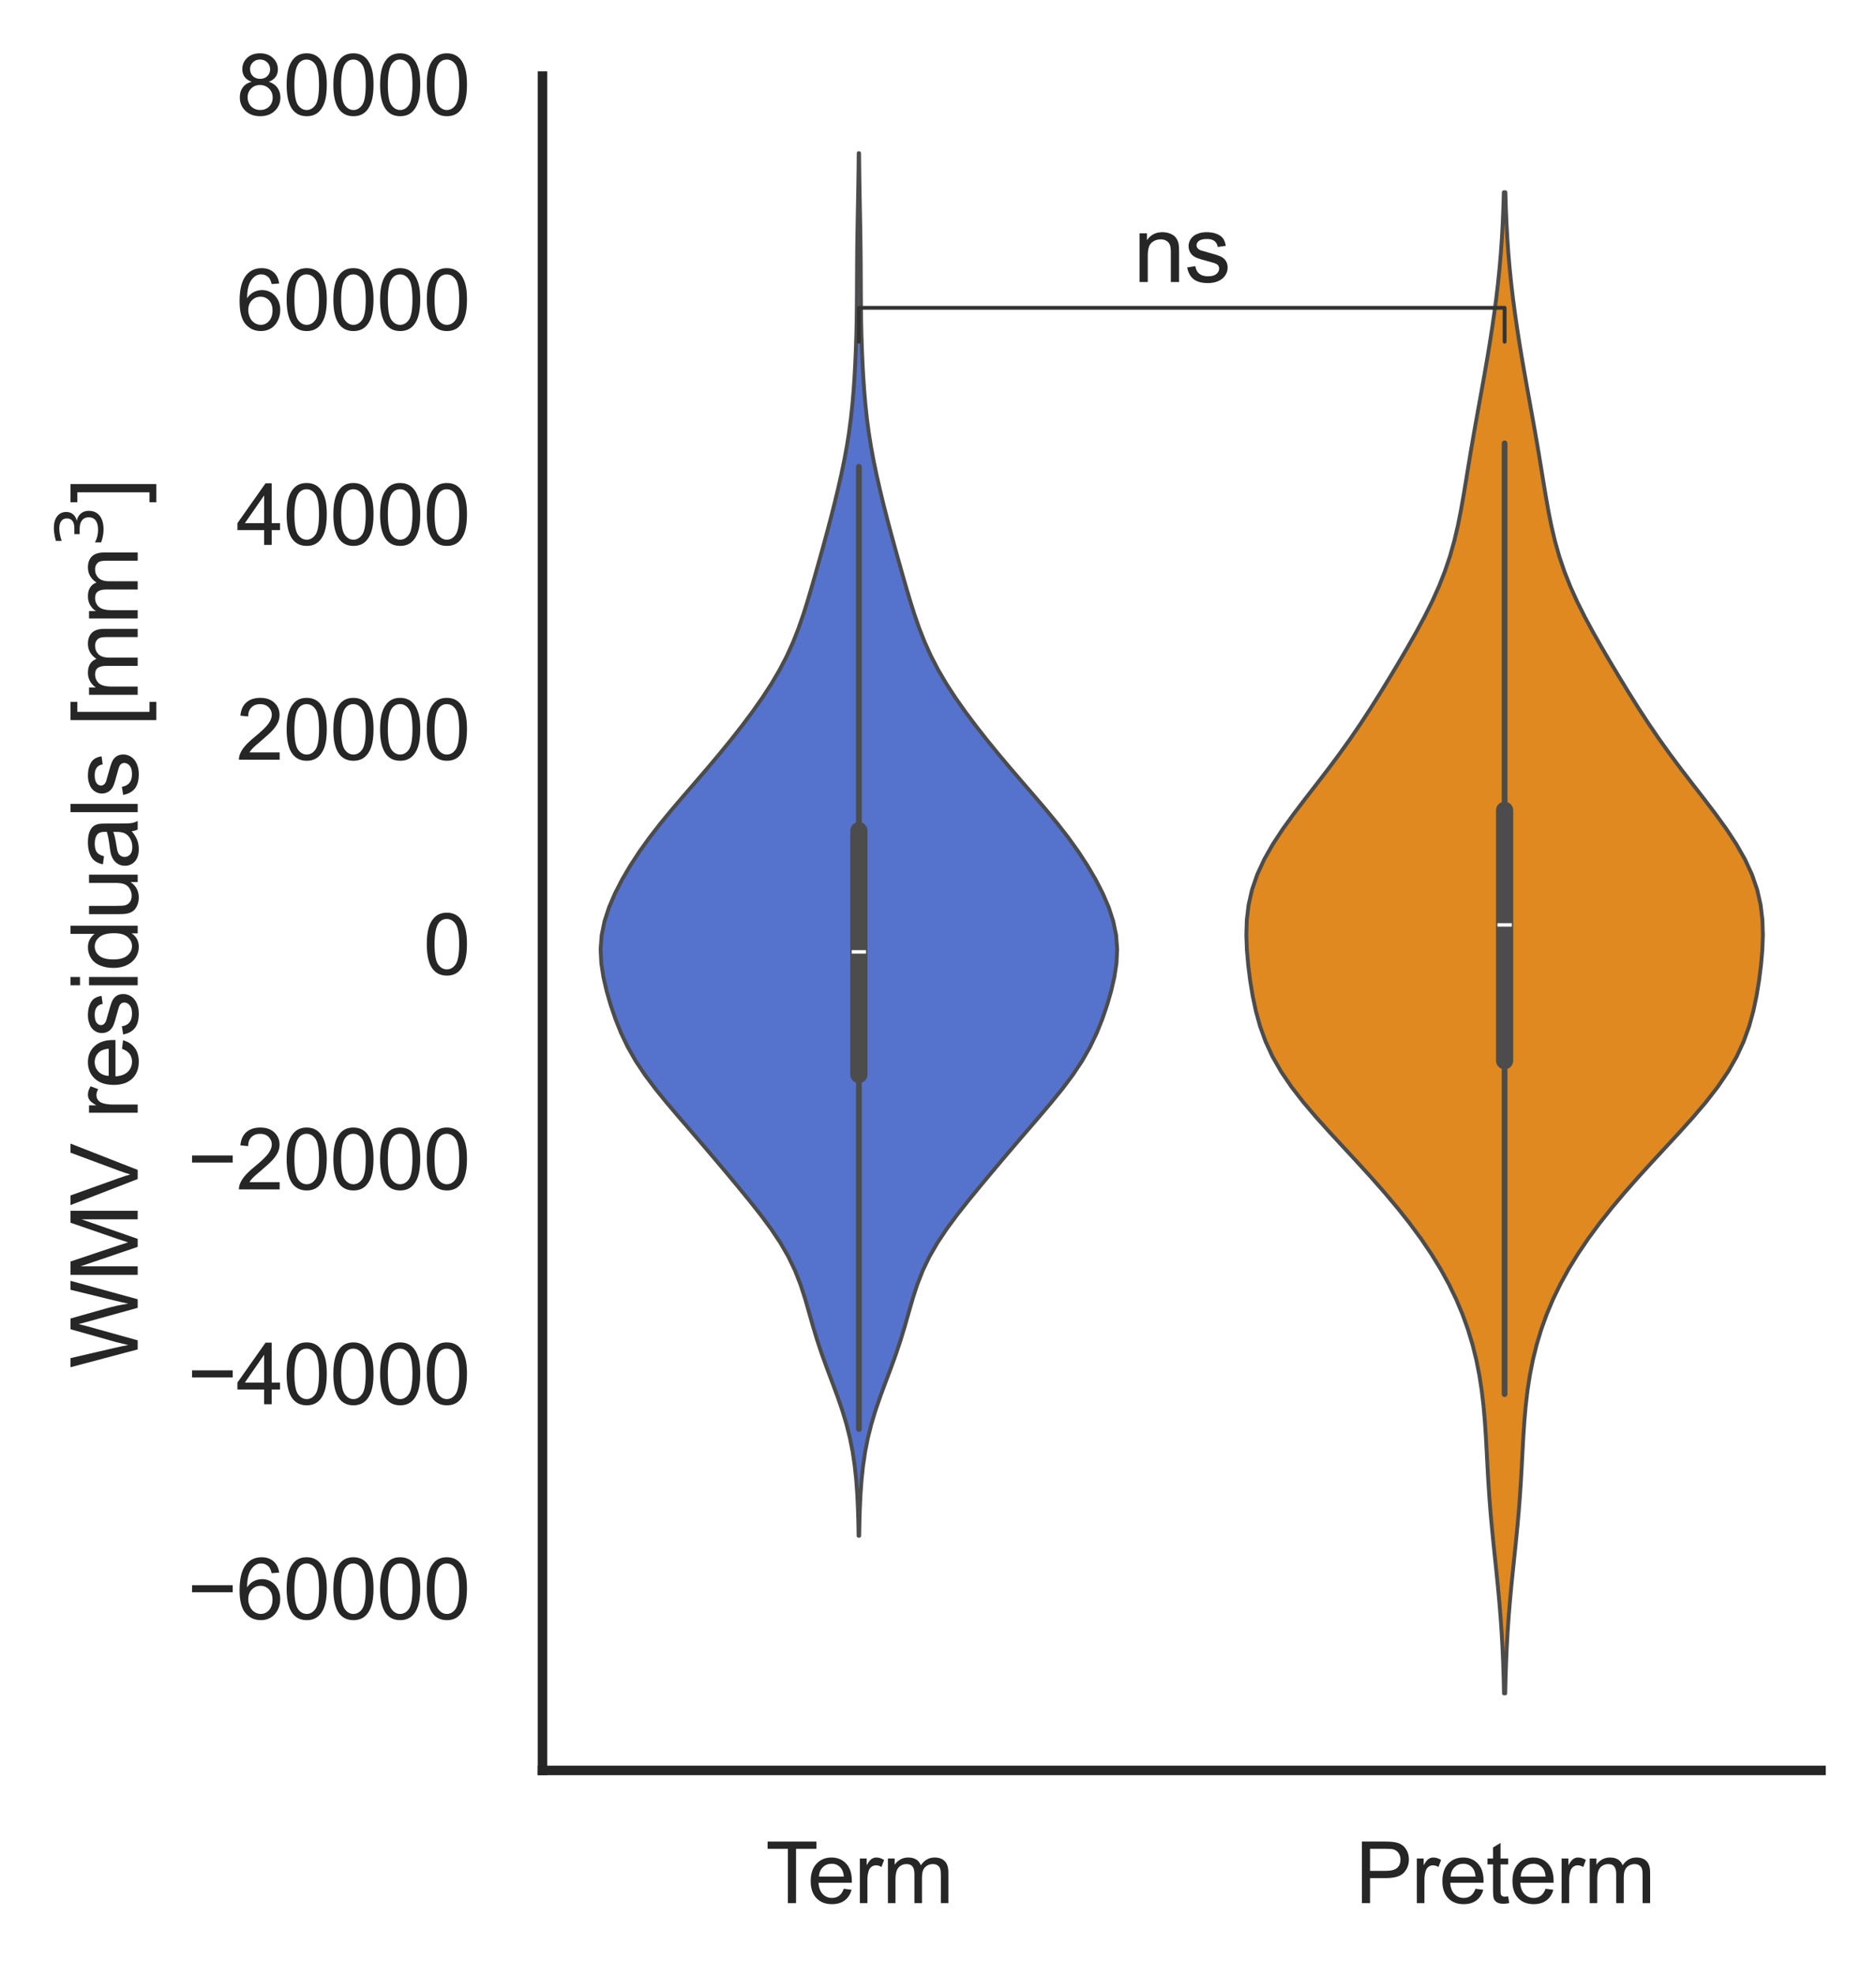 <?xml version="1.0" encoding="utf-8" standalone="no"?>
<!DOCTYPE svg PUBLIC "-//W3C//DTD SVG 1.1//EN"
  "http://www.w3.org/Graphics/SVG/1.1/DTD/svg11.dtd">
<svg xmlns:xlink="http://www.w3.org/1999/xlink" width="245.63pt" height="258.483pt" viewBox="0 0 245.63 258.483" xmlns="http://www.w3.org/2000/svg" version="1.1">
 <defs>
  <style type="text/css">*{stroke-linejoin: round; stroke-linecap: butt}</style>
 </defs>
 <g id="figure_1">
  <g id="patch_1">
   <path d="M 0 258.483 
L 245.63 258.483 
L 245.63 0 
L 0 0 
z
" style="fill: #ffffff"/>
  </g>
  <g id="axes_1">
   <g id="patch_2">
    <path d="M 71.03 231.724 
L 238.43 231.724 
L 238.43 9.964 
L 71.03 9.964 
z
" style="fill: #ffffff"/>
   </g>
   <g id="matplotlib.axis_1">
    <g id="xtick_1">
     <g id="text_1">
      <!-- Term -->
      <g style="fill: #262626" transform="translate(100.239 249.097) scale(0.11 -0.11)">
       <defs>
        <path id="ArialMT-54" d="M 1659 0 
L 1659 4041 
L 150 4041 
L 150 4581 
L 3781 4581 
L 3781 4041 
L 2266 4041 
L 2266 0 
L 1659 0 
z
" transform="scale(0.016)"/>
        <path id="ArialMT-65" d="M 2694 1069 
L 3275 997 
Q 3138 488 2766 206 
Q 2394 -75 1816 -75 
Q 1088 -75 661 373 
Q 234 822 234 1631 
Q 234 2469 665 2931 
Q 1097 3394 1784 3394 
Q 2450 3394 2872 2941 
Q 3294 2488 3294 1666 
Q 3294 1616 3291 1516 
L 816 1516 
Q 847 969 1125 678 
Q 1403 388 1819 388 
Q 2128 388 2347 550 
Q 2566 713 2694 1069 
z
M 847 1978 
L 2700 1978 
Q 2663 2397 2488 2606 
Q 2219 2931 1791 2931 
Q 1403 2931 1139 2672 
Q 875 2413 847 1978 
z
" transform="scale(0.016)"/>
        <path id="ArialMT-72" d="M 416 0 
L 416 3319 
L 922 3319 
L 922 2816 
Q 1116 3169 1280 3281 
Q 1444 3394 1641 3394 
Q 1925 3394 2219 3213 
L 2025 2691 
Q 1819 2813 1613 2813 
Q 1428 2813 1281 2702 
Q 1134 2591 1072 2394 
Q 978 2094 978 1738 
L 978 0 
L 416 0 
z
" transform="scale(0.016)"/>
        <path id="ArialMT-6d" d="M 422 0 
L 422 3319 
L 925 3319 
L 925 2853 
Q 1081 3097 1340 3245 
Q 1600 3394 1931 3394 
Q 2300 3394 2536 3241 
Q 2772 3088 2869 2813 
Q 3263 3394 3894 3394 
Q 4388 3394 4653 3120 
Q 4919 2847 4919 2278 
L 4919 0 
L 4359 0 
L 4359 2091 
Q 4359 2428 4304 2576 
Q 4250 2725 4106 2815 
Q 3963 2906 3769 2906 
Q 3419 2906 3187 2673 
Q 2956 2441 2956 1928 
L 2956 0 
L 2394 0 
L 2394 2156 
Q 2394 2531 2256 2718 
Q 2119 2906 1806 2906 
Q 1569 2906 1367 2781 
Q 1166 2656 1075 2415 
Q 984 2175 984 1722 
L 984 0 
L 422 0 
z
" transform="scale(0.016)"/>
       </defs>
       <use xlink:href="#ArialMT-54"/>
       <use xlink:href="#ArialMT-65" x="49.959"/>
       <use xlink:href="#ArialMT-72" x="105.574"/>
       <use xlink:href="#ArialMT-6d" x="138.875"/>
      </g>
     </g>
    </g>
    <g id="xtick_2">
     <g id="text_2">
      <!-- Preterm -->
      <g style="fill: #262626" transform="translate(177.445 249.097) scale(0.11 -0.11)">
       <defs>
        <path id="ArialMT-50" d="M 494 0 
L 494 4581 
L 2222 4581 
Q 2678 4581 2919 4538 
Q 3256 4481 3484 4323 
Q 3713 4166 3852 3881 
Q 3991 3597 3991 3256 
Q 3991 2672 3619 2267 
Q 3247 1863 2275 1863 
L 1100 1863 
L 1100 0 
L 494 0 
z
M 1100 2403 
L 2284 2403 
Q 2872 2403 3119 2622 
Q 3366 2841 3366 3238 
Q 3366 3525 3220 3729 
Q 3075 3934 2838 4000 
Q 2684 4041 2272 4041 
L 1100 4041 
L 1100 2403 
z
" transform="scale(0.016)"/>
        <path id="ArialMT-74" d="M 1650 503 
L 1731 6 
Q 1494 -44 1306 -44 
Q 1000 -44 831 53 
Q 663 150 594 308 
Q 525 466 525 972 
L 525 2881 
L 113 2881 
L 113 3319 
L 525 3319 
L 525 4141 
L 1084 4478 
L 1084 3319 
L 1650 3319 
L 1650 2881 
L 1084 2881 
L 1084 941 
Q 1084 700 1114 631 
Q 1144 563 1211 522 
Q 1278 481 1403 481 
Q 1497 481 1650 503 
z
" transform="scale(0.016)"/>
       </defs>
       <use xlink:href="#ArialMT-50"/>
       <use xlink:href="#ArialMT-72" x="66.699"/>
       <use xlink:href="#ArialMT-65" x="100"/>
       <use xlink:href="#ArialMT-74" x="155.615"/>
       <use xlink:href="#ArialMT-65" x="183.398"/>
       <use xlink:href="#ArialMT-72" x="239.014"/>
       <use xlink:href="#ArialMT-6d" x="272.314"/>
      </g>
     </g>
    </g>
   </g>
   <g id="matplotlib.axis_2">
    <g id="ytick_1">
     <g id="text_3">
      <!-- −60000 -->
      <g style="fill: #262626" transform="translate(24.52 211.919) scale(0.11 -0.11)">
       <defs>
        <path id="ArialMT-2212" d="M 3381 1997 
L 356 1997 
L 356 2522 
L 3381 2522 
L 3381 1997 
z
" transform="scale(0.016)"/>
        <path id="ArialMT-36" d="M 3184 3459 
L 2625 3416 
Q 2550 3747 2413 3897 
Q 2184 4138 1850 4138 
Q 1581 4138 1378 3988 
Q 1113 3794 959 3422 
Q 806 3050 800 2363 
Q 1003 2672 1297 2822 
Q 1591 2972 1913 2972 
Q 2475 2972 2870 2558 
Q 3266 2144 3266 1488 
Q 3266 1056 3080 686 
Q 2894 316 2569 119 
Q 2244 -78 1831 -78 
Q 1128 -78 684 439 
Q 241 956 241 2144 
Q 241 3472 731 4075 
Q 1159 4600 1884 4600 
Q 2425 4600 2770 4297 
Q 3116 3994 3184 3459 
z
M 888 1484 
Q 888 1194 1011 928 
Q 1134 663 1356 523 
Q 1578 384 1822 384 
Q 2178 384 2434 671 
Q 2691 959 2691 1453 
Q 2691 1928 2437 2201 
Q 2184 2475 1800 2475 
Q 1419 2475 1153 2201 
Q 888 1928 888 1484 
z
" transform="scale(0.016)"/>
        <path id="ArialMT-30" d="M 266 2259 
Q 266 3072 433 3567 
Q 600 4063 929 4331 
Q 1259 4600 1759 4600 
Q 2128 4600 2406 4451 
Q 2684 4303 2865 4023 
Q 3047 3744 3150 3342 
Q 3253 2941 3253 2259 
Q 3253 1453 3087 958 
Q 2922 463 2592 192 
Q 2263 -78 1759 -78 
Q 1097 -78 719 397 
Q 266 969 266 2259 
z
M 844 2259 
Q 844 1131 1108 757 
Q 1372 384 1759 384 
Q 2147 384 2411 759 
Q 2675 1134 2675 2259 
Q 2675 3391 2411 3762 
Q 2147 4134 1753 4134 
Q 1366 4134 1134 3806 
Q 844 3388 844 2259 
z
" transform="scale(0.016)"/>
       </defs>
       <use xlink:href="#ArialMT-2212"/>
       <use xlink:href="#ArialMT-36" x="58.398"/>
       <use xlink:href="#ArialMT-30" x="114.014"/>
       <use xlink:href="#ArialMT-30" x="169.629"/>
       <use xlink:href="#ArialMT-30" x="225.244"/>
       <use xlink:href="#ArialMT-30" x="280.859"/>
      </g>
     </g>
    </g>
    <g id="ytick_2">
     <g id="text_4">
      <!-- −40000 -->
      <g style="fill: #262626" transform="translate(24.52 183.798) scale(0.11 -0.11)">
       <defs>
        <path id="ArialMT-34" d="M 2069 0 
L 2069 1097 
L 81 1097 
L 81 1613 
L 2172 4581 
L 2631 4581 
L 2631 1613 
L 3250 1613 
L 3250 1097 
L 2631 1097 
L 2631 0 
L 2069 0 
z
M 2069 1613 
L 2069 3678 
L 634 1613 
L 2069 1613 
z
" transform="scale(0.016)"/>
       </defs>
       <use xlink:href="#ArialMT-2212"/>
       <use xlink:href="#ArialMT-34" x="58.398"/>
       <use xlink:href="#ArialMT-30" x="114.014"/>
       <use xlink:href="#ArialMT-30" x="169.629"/>
       <use xlink:href="#ArialMT-30" x="225.244"/>
       <use xlink:href="#ArialMT-30" x="280.859"/>
      </g>
     </g>
    </g>
    <g id="ytick_3">
     <g id="text_5">
      <!-- −20000 -->
      <g style="fill: #262626" transform="translate(24.52 155.677) scale(0.11 -0.11)">
       <defs>
        <path id="ArialMT-32" d="M 3222 541 
L 3222 0 
L 194 0 
Q 188 203 259 391 
Q 375 700 629 1000 
Q 884 1300 1366 1694 
Q 2113 2306 2375 2664 
Q 2638 3022 2638 3341 
Q 2638 3675 2398 3904 
Q 2159 4134 1775 4134 
Q 1369 4134 1125 3890 
Q 881 3647 878 3216 
L 300 3275 
Q 359 3922 746 4261 
Q 1134 4600 1788 4600 
Q 2447 4600 2831 4234 
Q 3216 3869 3216 3328 
Q 3216 3053 3103 2787 
Q 2991 2522 2730 2228 
Q 2469 1934 1863 1422 
Q 1356 997 1212 845 
Q 1069 694 975 541 
L 3222 541 
z
" transform="scale(0.016)"/>
       </defs>
       <use xlink:href="#ArialMT-2212"/>
       <use xlink:href="#ArialMT-32" x="58.398"/>
       <use xlink:href="#ArialMT-30" x="114.014"/>
       <use xlink:href="#ArialMT-30" x="169.629"/>
       <use xlink:href="#ArialMT-30" x="225.244"/>
       <use xlink:href="#ArialMT-30" x="280.859"/>
      </g>
     </g>
    </g>
    <g id="ytick_4">
     <g id="text_6">
      <!-- 0 -->
      <g style="fill: #262626" transform="translate(55.413 127.557) scale(0.11 -0.11)">
       <use xlink:href="#ArialMT-30"/>
      </g>
     </g>
    </g>
    <g id="ytick_5">
     <g id="text_7">
      <!-- 20000 -->
      <g style="fill: #262626" transform="translate(30.945 99.436) scale(0.11 -0.11)">
       <use xlink:href="#ArialMT-32"/>
       <use xlink:href="#ArialMT-30" x="55.615"/>
       <use xlink:href="#ArialMT-30" x="111.23"/>
       <use xlink:href="#ArialMT-30" x="166.846"/>
       <use xlink:href="#ArialMT-30" x="222.461"/>
      </g>
     </g>
    </g>
    <g id="ytick_6">
     <g id="text_8">
      <!-- 40000 -->
      <g style="fill: #262626" transform="translate(30.945 71.315) scale(0.11 -0.11)">
       <use xlink:href="#ArialMT-34"/>
       <use xlink:href="#ArialMT-30" x="55.615"/>
       <use xlink:href="#ArialMT-30" x="111.23"/>
       <use xlink:href="#ArialMT-30" x="166.846"/>
       <use xlink:href="#ArialMT-30" x="222.461"/>
      </g>
     </g>
    </g>
    <g id="ytick_7">
     <g id="text_9">
      <!-- 60000 -->
      <g style="fill: #262626" transform="translate(30.945 43.194) scale(0.11 -0.11)">
       <use xlink:href="#ArialMT-36"/>
       <use xlink:href="#ArialMT-30" x="55.615"/>
       <use xlink:href="#ArialMT-30" x="111.23"/>
       <use xlink:href="#ArialMT-30" x="166.846"/>
       <use xlink:href="#ArialMT-30" x="222.461"/>
      </g>
     </g>
    </g>
    <g id="ytick_8">
     <g id="text_10">
      <!-- 80000 -->
      <g style="fill: #262626" transform="translate(30.945 15.074) scale(0.11 -0.11)">
       <defs>
        <path id="ArialMT-38" d="M 1131 2484 
Q 781 2613 612 2850 
Q 444 3088 444 3419 
Q 444 3919 803 4259 
Q 1163 4600 1759 4600 
Q 2359 4600 2725 4251 
Q 3091 3903 3091 3403 
Q 3091 3084 2923 2848 
Q 2756 2613 2416 2484 
Q 2838 2347 3058 2040 
Q 3278 1734 3278 1309 
Q 3278 722 2862 322 
Q 2447 -78 1769 -78 
Q 1091 -78 675 323 
Q 259 725 259 1325 
Q 259 1772 486 2073 
Q 713 2375 1131 2484 
z
M 1019 3438 
Q 1019 3113 1228 2906 
Q 1438 2700 1772 2700 
Q 2097 2700 2305 2904 
Q 2513 3109 2513 3406 
Q 2513 3716 2298 3927 
Q 2084 4138 1766 4138 
Q 1444 4138 1231 3931 
Q 1019 3725 1019 3438 
z
M 838 1322 
Q 838 1081 952 856 
Q 1066 631 1291 507 
Q 1516 384 1775 384 
Q 2178 384 2440 643 
Q 2703 903 2703 1303 
Q 2703 1709 2433 1975 
Q 2163 2241 1756 2241 
Q 1359 2241 1098 1978 
Q 838 1716 838 1322 
z
" transform="scale(0.016)"/>
       </defs>
       <use xlink:href="#ArialMT-38"/>
       <use xlink:href="#ArialMT-30" x="55.615"/>
       <use xlink:href="#ArialMT-30" x="111.23"/>
       <use xlink:href="#ArialMT-30" x="166.846"/>
       <use xlink:href="#ArialMT-30" x="222.461"/>
      </g>
     </g>
    </g>
    <g id="text_11">
     <!-- WMV residuals [mm$^3$] -->
     <g style="fill: #262626" transform="translate(18.12 179.104) rotate(-90) scale(0.12 -0.12)">
      <defs>
       <path id="ArialMT-57" d="M 1294 0 
L 78 4581 
L 700 4581 
L 1397 1578 
Q 1509 1106 1591 641 
Q 1766 1375 1797 1488 
L 2669 4581 
L 3400 4581 
L 4056 2263 
Q 4303 1400 4413 641 
Q 4500 1075 4641 1638 
L 5359 4581 
L 5969 4581 
L 4713 0 
L 4128 0 
L 3163 3491 
Q 3041 3928 3019 4028 
Q 2947 3713 2884 3491 
L 1913 0 
L 1294 0 
z
" transform="scale(0.016)"/>
       <path id="ArialMT-4d" d="M 475 0 
L 475 4581 
L 1388 4581 
L 2472 1338 
Q 2622 884 2691 659 
Q 2769 909 2934 1394 
L 4031 4581 
L 4847 4581 
L 4847 0 
L 4263 0 
L 4263 3834 
L 2931 0 
L 2384 0 
L 1059 3900 
L 1059 0 
L 475 0 
z
" transform="scale(0.016)"/>
       <path id="ArialMT-56" d="M 1803 0 
L 28 4581 
L 684 4581 
L 1875 1253 
Q 2019 853 2116 503 
Q 2222 878 2363 1253 
L 3600 4581 
L 4219 4581 
L 2425 0 
L 1803 0 
z
" transform="scale(0.016)"/>
       <path id="ArialMT-20" transform="scale(0.016)"/>
       <path id="ArialMT-73" d="M 197 991 
L 753 1078 
Q 800 744 1014 566 
Q 1228 388 1613 388 
Q 2000 388 2187 545 
Q 2375 703 2375 916 
Q 2375 1106 2209 1216 
Q 2094 1291 1634 1406 
Q 1016 1563 777 1677 
Q 538 1791 414 1992 
Q 291 2194 291 2438 
Q 291 2659 392 2848 
Q 494 3038 669 3163 
Q 800 3259 1026 3326 
Q 1253 3394 1513 3394 
Q 1903 3394 2198 3281 
Q 2494 3169 2634 2976 
Q 2775 2784 2828 2463 
L 2278 2388 
Q 2241 2644 2061 2787 
Q 1881 2931 1553 2931 
Q 1166 2931 1000 2803 
Q 834 2675 834 2503 
Q 834 2394 903 2306 
Q 972 2216 1119 2156 
Q 1203 2125 1616 2013 
Q 2213 1853 2448 1751 
Q 2684 1650 2818 1456 
Q 2953 1263 2953 975 
Q 2953 694 2789 445 
Q 2625 197 2315 61 
Q 2006 -75 1616 -75 
Q 969 -75 630 194 
Q 291 463 197 991 
z
" transform="scale(0.016)"/>
       <path id="ArialMT-69" d="M 425 3934 
L 425 4581 
L 988 4581 
L 988 3934 
L 425 3934 
z
M 425 0 
L 425 3319 
L 988 3319 
L 988 0 
L 425 0 
z
" transform="scale(0.016)"/>
       <path id="ArialMT-64" d="M 2575 0 
L 2575 419 
Q 2259 -75 1647 -75 
Q 1250 -75 917 144 
Q 584 363 401 755 
Q 219 1147 219 1656 
Q 219 2153 384 2558 
Q 550 2963 881 3178 
Q 1213 3394 1622 3394 
Q 1922 3394 2156 3267 
Q 2391 3141 2538 2938 
L 2538 4581 
L 3097 4581 
L 3097 0 
L 2575 0 
z
M 797 1656 
Q 797 1019 1065 703 
Q 1334 388 1700 388 
Q 2069 388 2326 689 
Q 2584 991 2584 1609 
Q 2584 2291 2321 2609 
Q 2059 2928 1675 2928 
Q 1300 2928 1048 2622 
Q 797 2316 797 1656 
z
" transform="scale(0.016)"/>
       <path id="ArialMT-75" d="M 2597 0 
L 2597 488 
Q 2209 -75 1544 -75 
Q 1250 -75 995 37 
Q 741 150 617 320 
Q 494 491 444 738 
Q 409 903 409 1263 
L 409 3319 
L 972 3319 
L 972 1478 
Q 972 1038 1006 884 
Q 1059 663 1231 536 
Q 1403 409 1656 409 
Q 1909 409 2131 539 
Q 2353 669 2445 892 
Q 2538 1116 2538 1541 
L 2538 3319 
L 3100 3319 
L 3100 0 
L 2597 0 
z
" transform="scale(0.016)"/>
       <path id="ArialMT-61" d="M 2588 409 
Q 2275 144 1986 34 
Q 1697 -75 1366 -75 
Q 819 -75 525 192 
Q 231 459 231 875 
Q 231 1119 342 1320 
Q 453 1522 633 1644 
Q 813 1766 1038 1828 
Q 1203 1872 1538 1913 
Q 2219 1994 2541 2106 
Q 2544 2222 2544 2253 
Q 2544 2597 2384 2738 
Q 2169 2928 1744 2928 
Q 1347 2928 1158 2789 
Q 969 2650 878 2297 
L 328 2372 
Q 403 2725 575 2942 
Q 747 3159 1072 3276 
Q 1397 3394 1825 3394 
Q 2250 3394 2515 3294 
Q 2781 3194 2906 3042 
Q 3031 2891 3081 2659 
Q 3109 2516 3109 2141 
L 3109 1391 
Q 3109 606 3145 398 
Q 3181 191 3288 0 
L 2700 0 
Q 2613 175 2588 409 
z
M 2541 1666 
Q 2234 1541 1622 1453 
Q 1275 1403 1131 1340 
Q 988 1278 909 1158 
Q 831 1038 831 891 
Q 831 666 1001 516 
Q 1172 366 1500 366 
Q 1825 366 2078 508 
Q 2331 650 2450 897 
Q 2541 1088 2541 1459 
L 2541 1666 
z
" transform="scale(0.016)"/>
       <path id="ArialMT-6c" d="M 409 0 
L 409 4581 
L 972 4581 
L 972 0 
L 409 0 
z
" transform="scale(0.016)"/>
       <path id="ArialMT-5b" d="M 434 -1272 
L 434 4581 
L 1675 4581 
L 1675 4116 
L 997 4116 
L 997 -806 
L 1675 -806 
L 1675 -1272 
L 434 -1272 
z
" transform="scale(0.016)"/>
       <path id="DejaVuSans-33" d="M 2597 2516 
Q 3050 2419 3304 2112 
Q 3559 1806 3559 1356 
Q 3559 666 3084 287 
Q 2609 -91 1734 -91 
Q 1441 -91 1130 -33 
Q 819 25 488 141 
L 488 750 
Q 750 597 1062 519 
Q 1375 441 1716 441 
Q 2309 441 2620 675 
Q 2931 909 2931 1356 
Q 2931 1769 2642 2001 
Q 2353 2234 1838 2234 
L 1294 2234 
L 1294 2753 
L 1863 2753 
Q 2328 2753 2575 2939 
Q 2822 3125 2822 3475 
Q 2822 3834 2567 4026 
Q 2313 4219 1838 4219 
Q 1578 4219 1281 4162 
Q 984 4106 628 3988 
L 628 4550 
Q 988 4650 1302 4700 
Q 1616 4750 1894 4750 
Q 2613 4750 3031 4423 
Q 3450 4097 3450 3541 
Q 3450 3153 3228 2886 
Q 3006 2619 2597 2516 
z
" transform="scale(0.016)"/>
       <path id="ArialMT-5d" d="M 1363 -1272 
L 122 -1272 
L 122 -806 
L 800 -806 
L 800 4116 
L 122 4116 
L 122 4581 
L 1363 4581 
L 1363 -1272 
z
" transform="scale(0.016)"/>
      </defs>
      <use xlink:href="#ArialMT-57" transform="translate(0 0.766)"/>
      <use xlink:href="#ArialMT-4d" transform="translate(94.385 0.766)"/>
      <use xlink:href="#ArialMT-56" transform="translate(177.686 0.766)"/>
      <use xlink:href="#ArialMT-20" transform="translate(244.385 0.766)"/>
      <use xlink:href="#ArialMT-72" transform="translate(272.168 0.766)"/>
      <use xlink:href="#ArialMT-65" transform="translate(305.469 0.766)"/>
      <use xlink:href="#ArialMT-73" transform="translate(361.084 0.766)"/>
      <use xlink:href="#ArialMT-69" transform="translate(411.084 0.766)"/>
      <use xlink:href="#ArialMT-64" transform="translate(433.301 0.766)"/>
      <use xlink:href="#ArialMT-75" transform="translate(488.916 0.766)"/>
      <use xlink:href="#ArialMT-61" transform="translate(544.531 0.766)"/>
      <use xlink:href="#ArialMT-6c" transform="translate(600.146 0.766)"/>
      <use xlink:href="#ArialMT-73" transform="translate(622.363 0.766)"/>
      <use xlink:href="#ArialMT-20" transform="translate(672.363 0.766)"/>
      <use xlink:href="#ArialMT-5b" transform="translate(700.146 0.766)"/>
      <use xlink:href="#ArialMT-6d" transform="translate(727.93 0.766)"/>
      <use xlink:href="#ArialMT-6d" transform="translate(811.23 0.766)"/>
      <use xlink:href="#DejaVuSans-33" transform="translate(895.488 39.047) scale(0.7)"/>
      <use xlink:href="#ArialMT-5d" transform="translate(942.759 0.766)"/>
     </g>
    </g>
   </g>
   <g id="PolyCollection_1">
    <defs>
     <path id="m8ca401d93d" d="M 112.499 -57.465 
L 112.415 -57.465 
L 112.381 -59.293 
L 112.326 -61.121 
L 112.238 -62.949 
L 112.105 -64.777 
L 111.912 -66.605 
L 111.643 -68.433 
L 111.283 -70.261 
L 110.825 -72.089 
L 110.272 -73.917 
L 109.642 -75.745 
L 108.963 -77.573 
L 108.274 -79.401 
L 107.612 -81.229 
L 107.001 -83.057 
L 106.446 -84.885 
L 105.927 -86.714 
L 105.399 -88.542 
L 104.806 -90.37 
L 104.09 -92.198 
L 103.21 -94.026 
L 102.152 -95.854 
L 100.927 -97.682 
L 99.572 -99.51 
L 98.126 -101.338 
L 96.63 -103.166 
L 95.106 -104.994 
L 93.566 -106.822 
L 92.009 -108.65 
L 90.437 -110.478 
L 88.861 -112.306 
L 87.308 -114.134 
L 85.821 -115.962 
L 84.449 -117.79 
L 83.232 -119.618 
L 82.191 -121.446 
L 81.317 -123.274 
L 80.584 -125.102 
L 79.96 -126.93 
L 79.431 -128.758 
L 79.007 -130.586 
L 78.728 -132.414 
L 78.639 -134.242 
L 78.776 -136.07 
L 79.15 -137.898 
L 79.745 -139.726 
L 80.529 -141.554 
L 81.469 -143.382 
L 82.543 -145.21 
L 83.738 -147.038 
L 85.051 -148.866 
L 86.469 -150.695 
L 87.975 -152.523 
L 89.536 -154.351 
L 91.119 -156.179 
L 92.691 -158.007 
L 94.229 -159.835 
L 95.72 -161.663 
L 97.154 -163.491 
L 98.523 -165.319 
L 99.81 -167.147 
L 101 -168.975 
L 102.074 -170.803 
L 103.024 -172.631 
L 103.851 -174.459 
L 104.569 -176.287 
L 105.201 -178.115 
L 105.776 -179.943 
L 106.316 -181.771 
L 106.84 -183.599 
L 107.355 -185.427 
L 107.863 -187.255 
L 108.359 -189.083 
L 108.84 -190.911 
L 109.303 -192.739 
L 109.743 -194.567 
L 110.156 -196.395 
L 110.536 -198.223 
L 110.874 -200.051 
L 111.165 -201.879 
L 111.407 -203.707 
L 111.603 -205.535 
L 111.759 -207.363 
L 111.883 -209.191 
L 111.983 -211.019 
L 112.06 -212.847 
L 112.119 -214.675 
L 112.159 -216.504 
L 112.183 -218.332 
L 112.196 -220.16 
L 112.204 -221.988 
L 112.214 -223.816 
L 112.229 -225.644 
L 112.253 -227.472 
L 112.284 -229.3 
L 112.319 -231.128 
L 112.354 -232.956 
L 112.385 -234.784 
L 112.41 -236.612 
L 112.428 -238.44 
L 112.486 -238.44 
L 112.486 -238.44 
L 112.505 -236.612 
L 112.529 -234.784 
L 112.56 -232.956 
L 112.595 -231.128 
L 112.63 -229.3 
L 112.661 -227.472 
L 112.685 -225.644 
L 112.701 -223.816 
L 112.71 -221.988 
L 112.718 -220.16 
L 112.731 -218.332 
L 112.755 -216.504 
L 112.795 -214.675 
L 112.854 -212.847 
L 112.932 -211.019 
L 113.031 -209.191 
L 113.155 -207.363 
L 113.312 -205.535 
L 113.507 -203.707 
L 113.749 -201.879 
L 114.04 -200.051 
L 114.378 -198.223 
L 114.758 -196.395 
L 115.171 -194.567 
L 115.611 -192.739 
L 116.074 -190.911 
L 116.555 -189.083 
L 117.051 -187.255 
L 117.559 -185.427 
L 118.074 -183.599 
L 118.598 -181.771 
L 119.139 -179.943 
L 119.713 -178.115 
L 120.346 -176.287 
L 121.064 -174.459 
L 121.89 -172.631 
L 122.84 -170.803 
L 123.914 -168.975 
L 125.104 -167.147 
L 126.392 -165.319 
L 127.76 -163.491 
L 129.194 -161.663 
L 130.685 -159.835 
L 132.224 -158.007 
L 133.796 -156.179 
L 135.378 -154.351 
L 136.94 -152.523 
L 138.445 -150.695 
L 139.864 -148.866 
L 141.176 -147.038 
L 142.372 -145.21 
L 143.445 -143.382 
L 144.385 -141.554 
L 145.169 -139.726 
L 145.764 -137.898 
L 146.138 -136.07 
L 146.275 -134.242 
L 146.186 -132.414 
L 145.907 -130.586 
L 145.484 -128.758 
L 144.954 -126.93 
L 144.33 -125.102 
L 143.597 -123.274 
L 142.723 -121.446 
L 141.682 -119.618 
L 140.465 -117.79 
L 139.093 -115.962 
L 137.606 -114.134 
L 136.054 -112.306 
L 134.477 -110.478 
L 132.905 -108.65 
L 131.348 -106.822 
L 129.808 -104.994 
L 128.284 -103.166 
L 126.788 -101.338 
L 125.343 -99.51 
L 123.987 -97.682 
L 122.763 -95.854 
L 121.704 -94.026 
L 120.825 -92.198 
L 120.108 -90.37 
L 119.515 -88.542 
L 118.987 -86.714 
L 118.468 -84.885 
L 117.913 -83.057 
L 117.302 -81.229 
L 116.64 -79.401 
L 115.951 -77.573 
L 115.273 -75.745 
L 114.642 -73.917 
L 114.09 -72.089 
L 113.632 -70.261 
L 113.272 -68.433 
L 113.002 -66.605 
L 112.809 -64.777 
L 112.676 -62.949 
L 112.588 -61.121 
L 112.533 -59.293 
L 112.499 -57.465 
z
" style="stroke: #4c4c4c; stroke-width: 0.5"/>
    </defs>
    <g clip-path="url(#p893e86033c)">
     <use xlink:href="#m8ca401d93d" x="0" y="258.483" style="fill: #5573cd; stroke: #4c4c4c; stroke-width: 0.5"/>
    </g>
   </g>
   <g id="PolyCollection_2">
    <defs>
     <path id="m7a73043e27" d="M 197.086 -36.84 
L 196.919 -36.84 
L 196.873 -38.825 
L 196.81 -40.809 
L 196.724 -42.794 
L 196.614 -44.779 
L 196.478 -46.763 
L 196.316 -48.748 
L 196.133 -50.733 
L 195.934 -52.717 
L 195.727 -54.702 
L 195.521 -56.687 
L 195.326 -58.671 
L 195.149 -60.656 
L 194.996 -62.641 
L 194.866 -64.625 
L 194.754 -66.61 
L 194.65 -68.595 
L 194.54 -70.579 
L 194.406 -72.564 
L 194.231 -74.549 
L 193.997 -76.533 
L 193.69 -78.518 
L 193.295 -80.503 
L 192.803 -82.487 
L 192.204 -84.472 
L 191.49 -86.457 
L 190.655 -88.441 
L 189.693 -90.426 
L 188.603 -92.411 
L 187.383 -94.395 
L 186.037 -96.38 
L 184.574 -98.365 
L 183.001 -100.349 
L 181.333 -102.334 
L 179.586 -104.319 
L 177.779 -106.303 
L 175.94 -108.288 
L 174.106 -110.273 
L 172.32 -112.257 
L 170.633 -114.242 
L 169.094 -116.227 
L 167.746 -118.212 
L 166.611 -120.196 
L 165.696 -122.181 
L 164.982 -124.166 
L 164.435 -126.15 
L 164.015 -128.135 
L 163.689 -130.12 
L 163.437 -132.104 
L 163.261 -134.089 
L 163.184 -136.074 
L 163.244 -138.058 
L 163.48 -140.043 
L 163.929 -142.028 
L 164.611 -144.012 
L 165.525 -145.997 
L 166.652 -147.982 
L 167.956 -149.966 
L 169.39 -151.951 
L 170.9 -153.936 
L 172.439 -155.92 
L 173.962 -157.905 
L 175.441 -159.89 
L 176.858 -161.874 
L 178.209 -163.859 
L 179.501 -165.844 
L 180.748 -167.828 
L 181.962 -169.813 
L 183.15 -171.798 
L 184.313 -173.782 
L 185.439 -175.767 
L 186.51 -177.752 
L 187.503 -179.736 
L 188.399 -181.721 
L 189.182 -183.706 
L 189.851 -185.69 
L 190.41 -187.675 
L 190.878 -189.66 
L 191.275 -191.645 
L 191.626 -193.629 
L 191.955 -195.614 
L 192.278 -197.599 
L 192.607 -199.583 
L 192.948 -201.568 
L 193.3 -203.553 
L 193.659 -205.537 
L 194.018 -207.522 
L 194.372 -209.507 
L 194.716 -211.491 
L 195.045 -213.476 
L 195.355 -215.461 
L 195.644 -217.445 
L 195.906 -219.43 
L 196.14 -221.415 
L 196.342 -223.399 
L 196.512 -225.384 
L 196.65 -227.369 
L 196.757 -229.353 
L 196.838 -231.338 
L 196.896 -233.323 
L 197.109 -233.323 
L 197.109 -233.323 
L 197.167 -231.338 
L 197.248 -229.353 
L 197.355 -227.369 
L 197.493 -225.384 
L 197.663 -223.399 
L 197.865 -221.415 
L 198.099 -219.43 
L 198.361 -217.445 
L 198.65 -215.461 
L 198.96 -213.476 
L 199.289 -211.491 
L 199.633 -209.507 
L 199.987 -207.522 
L 200.346 -205.537 
L 200.705 -203.553 
L 201.057 -201.568 
L 201.398 -199.583 
L 201.727 -197.599 
L 202.051 -195.614 
L 202.379 -193.629 
L 202.73 -191.645 
L 203.127 -189.66 
L 203.595 -187.675 
L 204.154 -185.69 
L 204.823 -183.706 
L 205.606 -181.721 
L 206.502 -179.736 
L 207.495 -177.752 
L 208.566 -175.767 
L 209.692 -173.782 
L 210.855 -171.798 
L 212.044 -169.813 
L 213.257 -167.828 
L 214.504 -165.844 
L 215.796 -163.859 
L 217.147 -161.874 
L 218.564 -159.89 
L 220.043 -157.905 
L 221.567 -155.92 
L 223.105 -153.936 
L 224.615 -151.951 
L 226.049 -149.966 
L 227.353 -147.982 
L 228.48 -145.997 
L 229.394 -144.012 
L 230.076 -142.028 
L 230.525 -140.043 
L 230.761 -138.058 
L 230.821 -136.074 
L 230.744 -134.089 
L 230.568 -132.104 
L 230.316 -130.12 
L 229.99 -128.135 
L 229.57 -126.15 
L 229.024 -124.166 
L 228.309 -122.181 
L 227.394 -120.196 
L 226.26 -118.212 
L 224.911 -116.227 
L 223.372 -114.242 
L 221.685 -112.257 
L 219.9 -110.273 
L 218.065 -108.288 
L 216.227 -106.303 
L 214.42 -104.319 
L 212.672 -102.334 
L 211.004 -100.349 
L 209.431 -98.365 
L 207.968 -96.38 
L 206.622 -94.395 
L 205.403 -92.411 
L 204.312 -90.426 
L 203.35 -88.441 
L 202.515 -86.457 
L 201.801 -84.472 
L 201.202 -82.487 
L 200.71 -80.503 
L 200.315 -78.518 
L 200.008 -76.533 
L 199.774 -74.549 
L 199.599 -72.564 
L 199.465 -70.579 
L 199.355 -68.595 
L 199.251 -66.61 
L 199.14 -64.625 
L 199.009 -62.641 
L 198.856 -60.656 
L 198.679 -58.671 
L 198.484 -56.687 
L 198.278 -54.702 
L 198.071 -52.717 
L 197.872 -50.733 
L 197.689 -48.748 
L 197.528 -46.763 
L 197.391 -44.779 
L 197.281 -42.794 
L 197.196 -40.809 
L 197.132 -38.825 
L 197.086 -36.84 
z
" style="stroke: #4c4c4c; stroke-width: 0.5"/>
    </defs>
    <g clip-path="url(#p893e86033c)">
     <use xlink:href="#m7a73043e27" x="0" y="258.483" style="fill: #df8920; stroke: #4c4c4c; stroke-width: 0.5"/>
    </g>
   </g>
   <g id="line2d_1">
    <path d="M 112.457 187.04 
L 112.457 61.096 
" clip-path="url(#p893e86033c)" style="fill: none; stroke: #4c4c4c; stroke-width: 0.75; stroke-linecap: round"/>
   </g>
   <g id="line2d_2">
    <path d="M 112.457 140.648 
L 112.457 108.721 
" clip-path="url(#p893e86033c)" style="fill: none; stroke: #4c4c4c; stroke-width: 2.25; stroke-linecap: round"/>
   </g>
   <g id="line2d_3">
    <path d="M 112.457 124.589 
" clip-path="url(#p893e86033c)" style="fill: none; stroke: #4c4c4c; stroke-width: 1.5; stroke-linecap: round"/>
    <defs>
     <path id="mc202a4c502" d="M 0.938 0 
L -0.938 -0 
" style="stroke: #ffffff; stroke-width: 0.45"/>
    </defs>
    <g clip-path="url(#p893e86033c)">
     <use xlink:href="#mc202a4c502" x="112.457" y="124.589" style="fill: #ffffff; stroke: #ffffff; stroke-width: 0.45"/>
    </g>
   </g>
   <g id="line2d_4">
    <path d="M 197.003 182.469 
L 197.003 58.032 
" clip-path="url(#p893e86033c)" style="fill: none; stroke: #4c4c4c; stroke-width: 0.75; stroke-linecap: round"/>
   </g>
   <g id="line2d_5">
    <path d="M 197.003 138.833 
L 197.003 106.06 
" clip-path="url(#p893e86033c)" style="fill: none; stroke: #4c4c4c; stroke-width: 2.25; stroke-linecap: round"/>
   </g>
   <g id="line2d_6">
    <path d="M 197.003 121.054 
" clip-path="url(#p893e86033c)" style="fill: none; stroke: #4c4c4c; stroke-width: 1.5; stroke-linecap: round"/>
    <g clip-path="url(#p893e86033c)">
     <use xlink:href="#mc202a4c502" x="197.003" y="121.054" style="fill: #ffffff; stroke: #ffffff; stroke-width: 0.45"/>
    </g>
   </g>
   <g id="line2d_7">
    <path d="M 112.457 44.727 
L 112.457 40.292 
L 197.003 40.292 
L 197.003 44.727 
" style="fill: none; stroke: #333333; stroke-width: 0.5; stroke-linecap: round"/>
   </g>
   <g id="patch_3">
    <path d="M 71.03 231.724 
L 71.03 9.964 
" style="fill: none; stroke: #262626; stroke-width: 1.25; stroke-linejoin: miter; stroke-linecap: square"/>
   </g>
   <g id="patch_4">
    <path d="M 71.03 231.724 
L 238.43 231.724 
" style="fill: none; stroke: #262626; stroke-width: 1.25; stroke-linejoin: miter; stroke-linecap: square"/>
   </g>
   <g id="text_12">
    <!-- ns -->
    <g style="fill: #262626" transform="translate(148.393 36.907) scale(0.12 -0.12)">
     <defs>
      <path id="ArialMT-6e" d="M 422 0 
L 422 3319 
L 928 3319 
L 928 2847 
Q 1294 3394 1984 3394 
Q 2284 3394 2536 3286 
Q 2788 3178 2913 3003 
Q 3038 2828 3088 2588 
Q 3119 2431 3119 2041 
L 3119 0 
L 2556 0 
L 2556 2019 
Q 2556 2363 2490 2533 
Q 2425 2703 2258 2804 
Q 2091 2906 1866 2906 
Q 1506 2906 1245 2678 
Q 984 2450 984 1813 
L 984 0 
L 422 0 
z
" transform="scale(0.016)"/>
     </defs>
     <use xlink:href="#ArialMT-6e"/>
     <use xlink:href="#ArialMT-73" x="55.615"/>
    </g>
   </g>
  </g>
 </g>
 <defs>
  <clipPath id="p893e86033c">
   <rect x="71.03" y="9.964" width="167.4" height="221.76"/>
  </clipPath>
 </defs>
</svg>
